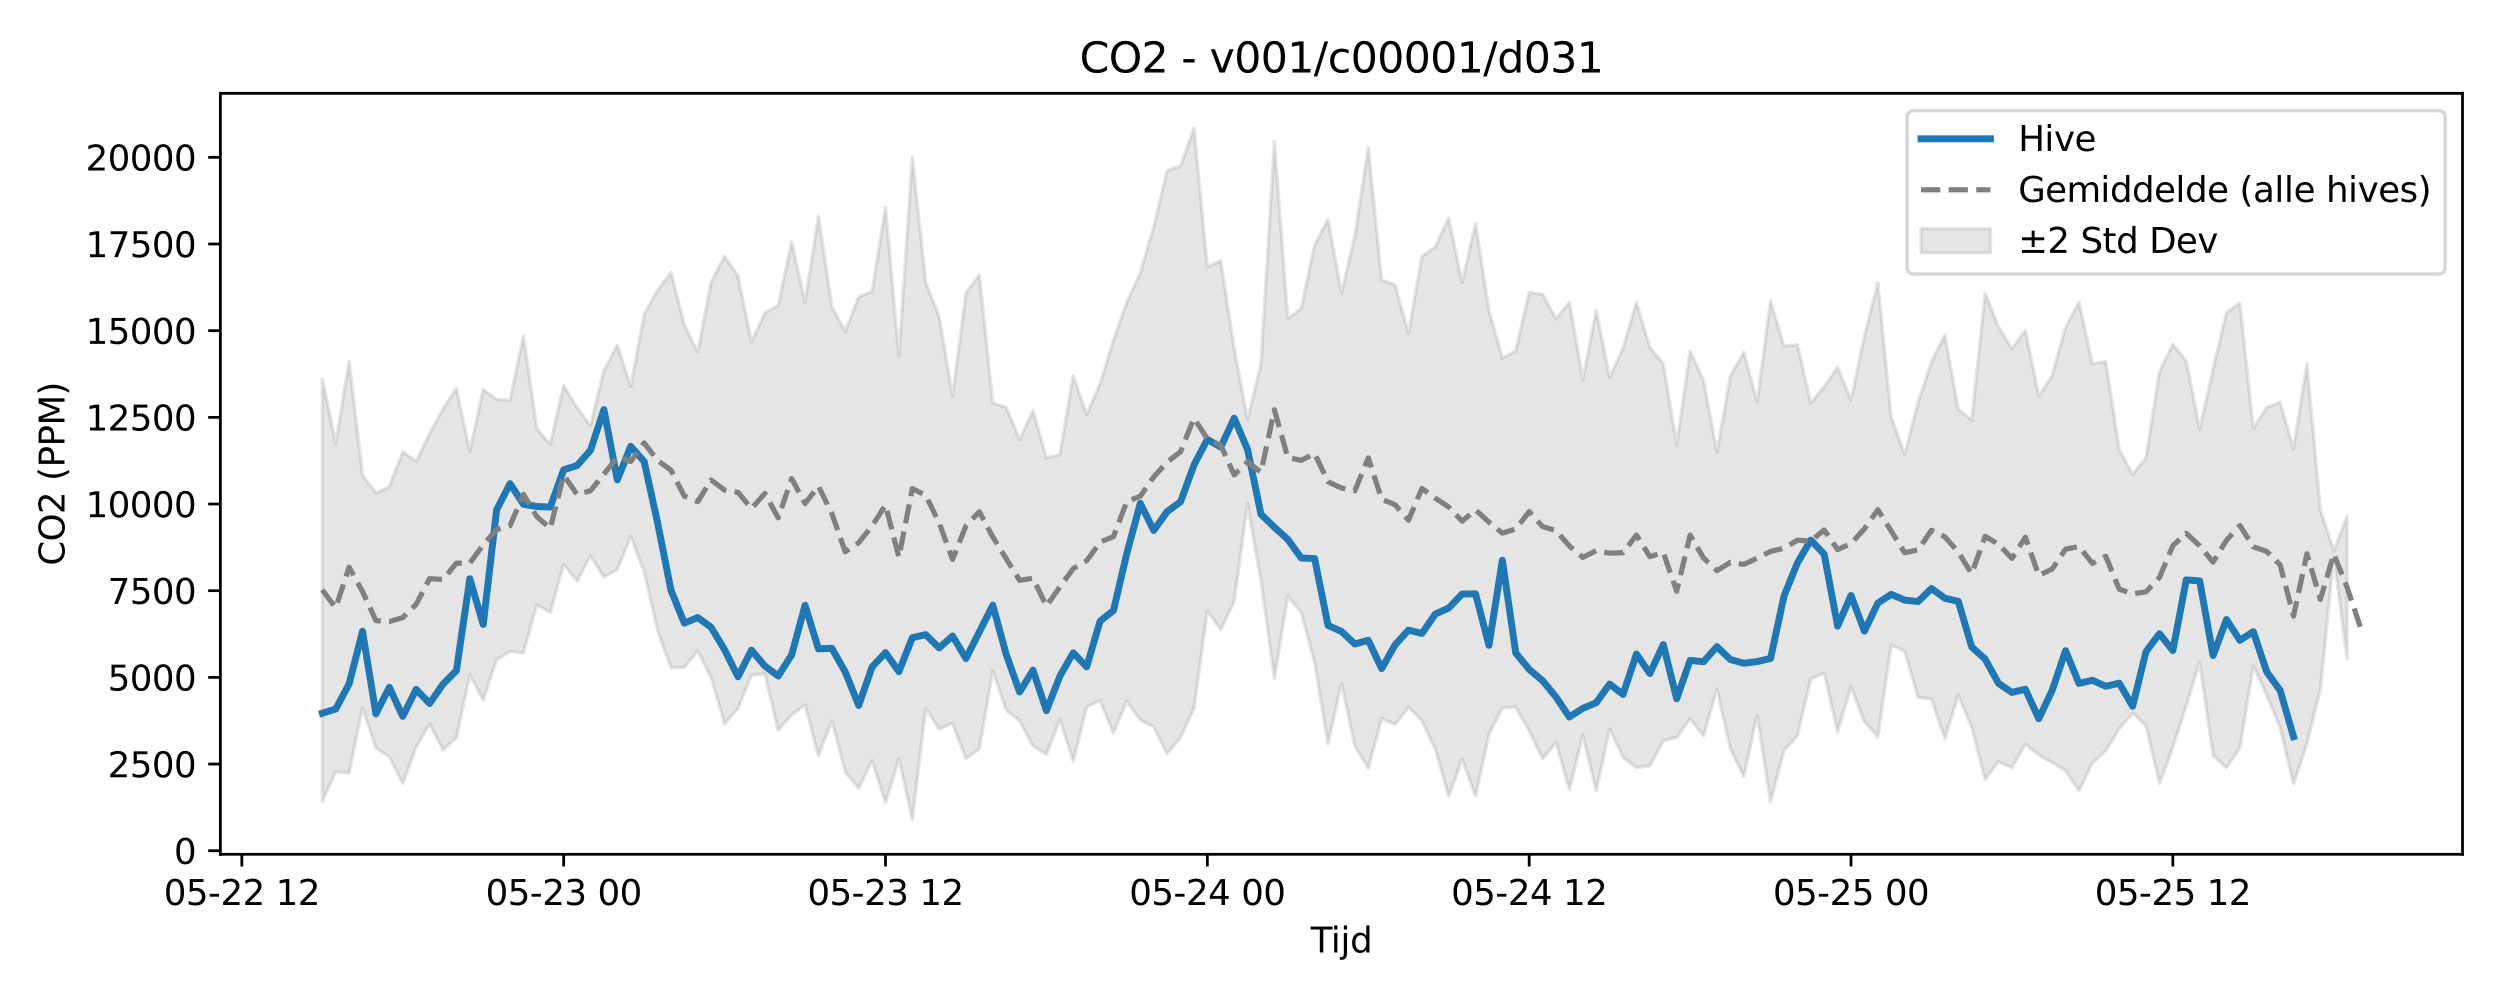 <?xml version="1.0" encoding="utf-8" standalone="no"?>
<!DOCTYPE svg PUBLIC "-//W3C//DTD SVG 1.1//EN"
  "http://www.w3.org/Graphics/SVG/1.1/DTD/svg11.dtd">
<svg xmlns:xlink="http://www.w3.org/1999/xlink" width="720pt" height="288pt" viewBox="0 0 720 288" xmlns="http://www.w3.org/2000/svg" version="1.1">
 <defs>
  <style type="text/css">*{stroke-linejoin: round; stroke-linecap: butt}</style>
 </defs>
 <g id="figure_1">
  <g id="patch_1">
   <path d="M 0 288 
L 720 288 
L 720 0 
L 0 0 
z
" style="fill: #ffffff"/>
  </g>
  <g id="axes_1">
   <g id="patch_2">
    <path d="M 63.47 246.04 
L 709.2 246.04 
L 709.2 26.88 
L 63.47 26.88 
z
" style="fill: #ffffff"/>
   </g>
   <g id="FillBetweenPolyCollection_1">
    <defs>
     <path id="m06aab80575" d="M 92.821 -178.968 
L 92.821 -57.246 
L 96.683 -65.676 
L 100.545 -65.373 
L 104.407 -84.146 
L 108.269 -72.485 
L 112.131 -70.106 
L 115.993 -62.361 
L 119.856 -72.821 
L 123.718 -79.545 
L 127.58 -71.996 
L 131.442 -75.524 
L 135.304 -93.636 
L 139.166 -86.373 
L 143.028 -97.991 
L 146.89 -100.406 
L 150.752 -99.948 
L 154.614 -113.867 
L 158.476 -111.625 
L 162.338 -125.377 
L 166.2 -120.646 
L 170.062 -127.853 
L 173.924 -121.816 
L 177.786 -123.994 
L 181.648 -133.522 
L 185.51 -123.439 
L 189.372 -106.45 
L 193.234 -95.656 
L 197.096 -95.756 
L 200.958 -100.557 
L 204.82 -92.726 
L 208.682 -79.505 
L 212.544 -83.924 
L 216.406 -93.48 
L 220.268 -93.916 
L 224.13 -77.69 
L 227.992 -82.037 
L 231.854 -85.028 
L 235.716 -70.269 
L 239.578 -80.404 
L 243.44 -65.638 
L 247.302 -60.966 
L 251.164 -68.969 
L 255.026 -56.829 
L 258.888 -69.446 
L 262.75 -51.922 
L 266.612 -83.982 
L 270.474 -78.02 
L 274.336 -79.689 
L 278.198 -69.478 
L 282.06 -72.38 
L 285.922 -94.777 
L 289.784 -83.423 
L 293.646 -80.396 
L 297.509 -73.161 
L 301.371 -70.69 
L 305.233 -80.816 
L 309.095 -68.766 
L 312.957 -84.403 
L 316.819 -86.184 
L 320.681 -76.872 
L 324.543 -86.14 
L 328.405 -80.619 
L 332.267 -78.638 
L 336.129 -70.921 
L 339.991 -75.596 
L 343.853 -83.992 
L 347.715 -112.03 
L 351.577 -106.64 
L 355.439 -114.723 
L 359.301 -142.817 
L 363.163 -120.758 
L 367.025 -92.64 
L 370.887 -116.365 
L 374.749 -111.619 
L 378.611 -97.233 
L 382.473 -73.786 
L 386.335 -91.236 
L 390.197 -73.176 
L 394.059 -66.712 
L 397.921 -81.093 
L 401.783 -79.309 
L 405.645 -84.278 
L 409.507 -80.445 
L 413.369 -72.169 
L 417.231 -58.717 
L 421.093 -69.278 
L 424.955 -58.687 
L 428.817 -76.573 
L 432.679 -84.109 
L 436.541 -84.329 
L 440.403 -77.517 
L 444.265 -69.471 
L 448.127 -74.154 
L 451.989 -60.564 
L 455.851 -76.321 
L 459.713 -60.206 
L 463.575 -78.045 
L 467.437 -69.867 
L 471.299 -66.929 
L 475.161 -67.434 
L 479.024 -74.581 
L 482.886 -75.623 
L 486.748 -80.983 
L 490.61 -76.041 
L 494.472 -89.546 
L 498.334 -72.434 
L 502.196 -64.38 
L 506.058 -82.028 
L 509.92 -57.079 
L 513.782 -71.865 
L 517.644 -76.105 
L 521.506 -92.501 
L 525.368 -94.121 
L 529.23 -77.233 
L 533.092 -90.185 
L 536.954 -80.142 
L 540.816 -75.803 
L 544.678 -102.276 
L 548.54 -100.438 
L 552.402 -87.167 
L 556.264 -86.692 
L 560.126 -75.29 
L 563.988 -87.81 
L 567.85 -78.551 
L 571.712 -63.486 
L 575.574 -68.685 
L 579.436 -66.849 
L 583.298 -73.694 
L 587.16 -70.583 
L 591.022 -68.382 
L 594.884 -65.993 
L 598.746 -60.2 
L 602.608 -68.237 
L 606.47 -71.747 
L 610.332 -78 
L 614.194 -82.588 
L 618.056 -78.966 
L 621.918 -62.384 
L 625.78 -72.805 
L 629.642 -84.78 
L 633.504 -97.265 
L 637.366 -70.442 
L 641.228 -66.88 
L 645.09 -72.599 
L 648.952 -96.311 
L 652.814 -87.741 
L 656.677 -78.455 
L 660.539 -62.312 
L 664.401 -73.856 
L 668.263 -89.523 
L 672.125 -127.584 
L 675.987 -98.203 
L 675.987 -139.347 
L 675.987 -139.347 
L 672.125 -129.316 
L 668.263 -141.22 
L 664.401 -183.203 
L 660.539 -158.768 
L 656.677 -172.195 
L 652.814 -170.627 
L 648.952 -164.73 
L 645.09 -200.683 
L 641.228 -197.934 
L 637.366 -181.742 
L 633.504 -164.345 
L 629.642 -184.036 
L 625.78 -188.878 
L 621.918 -180.976 
L 618.056 -156.161 
L 614.194 -151.35 
L 610.332 -158.649 
L 606.47 -183.848 
L 602.608 -183.277 
L 598.746 -201.002 
L 594.884 -193.692 
L 591.022 -179.85 
L 587.16 -173.967 
L 583.298 -192.833 
L 579.436 -187.537 
L 575.574 -193.841 
L 571.712 -203.603 
L 567.85 -166.96 
L 563.988 -170.183 
L 560.126 -191.46 
L 556.264 -183.849 
L 552.402 -172.08 
L 548.54 -157.206 
L 544.678 -167.712 
L 540.816 -206.623 
L 536.954 -191.198 
L 533.092 -172.759 
L 529.23 -182.206 
L 525.368 -176.616 
L 521.506 -171.931 
L 517.644 -188.724 
L 513.782 -188.321 
L 509.92 -201.349 
L 506.058 -172.388 
L 502.196 -186.54 
L 498.334 -179.637 
L 494.472 -157.739 
L 490.61 -178.587 
L 486.748 -186.78 
L 482.886 -159.851 
L 479.024 -183.21 
L 475.161 -187.927 
L 471.299 -200.887 
L 467.437 -187.782 
L 463.575 -179.335 
L 459.713 -198.662 
L 455.851 -178.584 
L 451.989 -200.94 
L 448.127 -196.189 
L 444.265 -203.249 
L 440.403 -203.803 
L 436.541 -186.994 
L 432.679 -184.815 
L 428.817 -198.717 
L 424.955 -223.613 
L 421.093 -206.515 
L 417.231 -225.233 
L 413.369 -216.9 
L 409.507 -214.226 
L 405.645 -192.039 
L 401.783 -206.019 
L 397.921 -207.335 
L 394.059 -245.561 
L 390.197 -220.168 
L 386.335 -203.659 
L 382.473 -224.727 
L 378.611 -217.546 
L 374.749 -199.201 
L 370.887 -196.176 
L 367.025 -247.278 
L 363.163 -183.243 
L 359.301 -167.109 
L 355.439 -187.717 
L 351.577 -212.88 
L 347.715 -211.19 
L 343.853 -251.158 
L 339.991 -240.179 
L 336.129 -238.912 
L 332.267 -222.661 
L 328.405 -209.502 
L 324.543 -201.047 
L 320.681 -190.024 
L 316.819 -177.552 
L 312.957 -168.58 
L 309.095 -179.786 
L 305.233 -157.089 
L 301.371 -156.15 
L 297.509 -169.771 
L 293.646 -161.327 
L 289.784 -170.712 
L 285.922 -171.963 
L 282.06 -208.825 
L 278.198 -203.691 
L 274.336 -174.055 
L 270.474 -196.809 
L 266.612 -206.679 
L 262.75 -242.655 
L 258.888 -185.535 
L 255.026 -228.25 
L 251.164 -204.106 
L 247.302 -202.444 
L 243.44 -192.559 
L 239.578 -199.729 
L 235.716 -225.713 
L 231.854 -200.933 
L 227.992 -218.305 
L 224.13 -200.058 
L 220.268 -197.851 
L 216.406 -189.545 
L 212.544 -208.496 
L 208.682 -214.212 
L 204.82 -206.787 
L 200.958 -186.531 
L 197.096 -194.426 
L 193.234 -209.525 
L 189.372 -204.342 
L 185.51 -197.45 
L 181.648 -176.664 
L 177.786 -188.603 
L 173.924 -181.297 
L 170.062 -165.474 
L 166.2 -170.514 
L 162.338 -177.007 
L 158.476 -159.99 
L 154.614 -164.56 
L 150.752 -191.294 
L 146.89 -172.8 
L 143.028 -172.995 
L 139.166 -175.834 
L 135.304 -158.026 
L 131.442 -176.112 
L 127.58 -170.213 
L 123.718 -163.13 
L 119.856 -155.081 
L 115.993 -157.903 
L 112.131 -147.866 
L 108.269 -146.049 
L 104.407 -151.148 
L 100.545 -183.943 
L 96.683 -160.276 
L 92.821 -178.968 
z
" style="stroke: #808080; stroke-opacity: 0.2"/>
    </defs>
    <g clip-path="url(#pa81cd76390)">
     <use xlink:href="#m06aab80575" x="0" y="288" style="fill: #808080; fill-opacity: 0.2; stroke: #808080; stroke-opacity: 0.2"/>
    </g>
   </g>
   <g id="matplotlib.axis_1">
    <g id="xtick_1">
     <g id="line2d_1">
      <defs>
       <path id="m2950d8e42f" d="M 0 0 
L 0 3.5 
" style="stroke: #000000; stroke-width: 0.8"/>
      </defs>
      <g>
       <use xlink:href="#m2950d8e42f" x="69.649" y="246.04" style="stroke: #000000; stroke-width: 0.8"/>
      </g>
     </g>
     <g id="text_1">
      <!-- 05-22 12 -->
      <g transform="translate(47.169 260.638) scale(0.1 -0.1)">
       <defs>
        <path id="DejaVuSans-30" d="M 2034 4250 
Q 1547 4250 1301 3770 
Q 1056 3291 1056 2328 
Q 1056 1369 1301 889 
Q 1547 409 2034 409 
Q 2525 409 2770 889 
Q 3016 1369 3016 2328 
Q 3016 3291 2770 3770 
Q 2525 4250 2034 4250 
z
M 2034 4750 
Q 2819 4750 3233 4129 
Q 3647 3509 3647 2328 
Q 3647 1150 3233 529 
Q 2819 -91 2034 -91 
Q 1250 -91 836 529 
Q 422 1150 422 2328 
Q 422 3509 836 4129 
Q 1250 4750 2034 4750 
z
" transform="scale(0.016)"/>
        <path id="DejaVuSans-35" d="M 691 4666 
L 3169 4666 
L 3169 4134 
L 1269 4134 
L 1269 2991 
Q 1406 3038 1543 3061 
Q 1681 3084 1819 3084 
Q 2600 3084 3056 2656 
Q 3513 2228 3513 1497 
Q 3513 744 3044 326 
Q 2575 -91 1722 -91 
Q 1428 -91 1123 -41 
Q 819 9 494 109 
L 494 744 
Q 775 591 1075 516 
Q 1375 441 1709 441 
Q 2250 441 2565 725 
Q 2881 1009 2881 1497 
Q 2881 1984 2565 2268 
Q 2250 2553 1709 2553 
Q 1456 2553 1204 2497 
Q 953 2441 691 2322 
L 691 4666 
z
" transform="scale(0.016)"/>
        <path id="DejaVuSans-2d" d="M 313 2009 
L 1997 2009 
L 1997 1497 
L 313 1497 
L 313 2009 
z
" transform="scale(0.016)"/>
        <path id="DejaVuSans-32" d="M 1228 531 
L 3431 531 
L 3431 0 
L 469 0 
L 469 531 
Q 828 903 1448 1529 
Q 2069 2156 2228 2338 
Q 2531 2678 2651 2914 
Q 2772 3150 2772 3378 
Q 2772 3750 2511 3984 
Q 2250 4219 1831 4219 
Q 1534 4219 1204 4116 
Q 875 4013 500 3803 
L 500 4441 
Q 881 4594 1212 4672 
Q 1544 4750 1819 4750 
Q 2544 4750 2975 4387 
Q 3406 4025 3406 3419 
Q 3406 3131 3298 2873 
Q 3191 2616 2906 2266 
Q 2828 2175 2409 1742 
Q 1991 1309 1228 531 
z
" transform="scale(0.016)"/>
        <path id="DejaVuSans-20" transform="scale(0.016)"/>
        <path id="DejaVuSans-31" d="M 794 531 
L 1825 531 
L 1825 4091 
L 703 3866 
L 703 4441 
L 1819 4666 
L 2450 4666 
L 2450 531 
L 3481 531 
L 3481 0 
L 794 0 
L 794 531 
z
" transform="scale(0.016)"/>
       </defs>
       <use xlink:href="#DejaVuSans-30"/>
       <use xlink:href="#DejaVuSans-35" transform="translate(63.623 0)"/>
       <use xlink:href="#DejaVuSans-2d" transform="translate(127.246 0)"/>
       <use xlink:href="#DejaVuSans-32" transform="translate(163.33 0)"/>
       <use xlink:href="#DejaVuSans-32" transform="translate(226.953 0)"/>
       <use xlink:href="#DejaVuSans-20" transform="translate(290.576 0)"/>
       <use xlink:href="#DejaVuSans-31" transform="translate(322.363 0)"/>
       <use xlink:href="#DejaVuSans-32" transform="translate(385.986 0)"/>
      </g>
     </g>
    </g>
    <g id="xtick_2">
     <g id="line2d_2">
      <g>
       <use xlink:href="#m2950d8e42f" x="162.338" y="246.04" style="stroke: #000000; stroke-width: 0.8"/>
      </g>
     </g>
     <g id="text_2">
      <!-- 05-23 00 -->
      <g transform="translate(139.857 260.638) scale(0.1 -0.1)">
       <defs>
        <path id="DejaVuSans-33" d="M 2597 2516 
Q 3050 2419 3304 2112 
Q 3559 1806 3559 1356 
Q 3559 666 3084 287 
Q 2609 -91 1734 -91 
Q 1441 -91 1130 -33 
Q 819 25 488 141 
L 488 750 
Q 750 597 1062 519 
Q 1375 441 1716 441 
Q 2309 441 2620 675 
Q 2931 909 2931 1356 
Q 2931 1769 2642 2001 
Q 2353 2234 1838 2234 
L 1294 2234 
L 1294 2753 
L 1863 2753 
Q 2328 2753 2575 2939 
Q 2822 3125 2822 3475 
Q 2822 3834 2567 4026 
Q 2313 4219 1838 4219 
Q 1578 4219 1281 4162 
Q 984 4106 628 3988 
L 628 4550 
Q 988 4650 1302 4700 
Q 1616 4750 1894 4750 
Q 2613 4750 3031 4423 
Q 3450 4097 3450 3541 
Q 3450 3153 3228 2886 
Q 3006 2619 2597 2516 
z
" transform="scale(0.016)"/>
       </defs>
       <use xlink:href="#DejaVuSans-30"/>
       <use xlink:href="#DejaVuSans-35" transform="translate(63.623 0)"/>
       <use xlink:href="#DejaVuSans-2d" transform="translate(127.246 0)"/>
       <use xlink:href="#DejaVuSans-32" transform="translate(163.33 0)"/>
       <use xlink:href="#DejaVuSans-33" transform="translate(226.953 0)"/>
       <use xlink:href="#DejaVuSans-20" transform="translate(290.576 0)"/>
       <use xlink:href="#DejaVuSans-30" transform="translate(322.363 0)"/>
       <use xlink:href="#DejaVuSans-30" transform="translate(385.986 0)"/>
      </g>
     </g>
    </g>
    <g id="xtick_3">
     <g id="line2d_3">
      <g>
       <use xlink:href="#m2950d8e42f" x="255.026" y="246.04" style="stroke: #000000; stroke-width: 0.8"/>
      </g>
     </g>
     <g id="text_3">
      <!-- 05-23 12 -->
      <g transform="translate(232.546 260.638) scale(0.1 -0.1)">
       <use xlink:href="#DejaVuSans-30"/>
       <use xlink:href="#DejaVuSans-35" transform="translate(63.623 0)"/>
       <use xlink:href="#DejaVuSans-2d" transform="translate(127.246 0)"/>
       <use xlink:href="#DejaVuSans-32" transform="translate(163.33 0)"/>
       <use xlink:href="#DejaVuSans-33" transform="translate(226.953 0)"/>
       <use xlink:href="#DejaVuSans-20" transform="translate(290.576 0)"/>
       <use xlink:href="#DejaVuSans-31" transform="translate(322.363 0)"/>
       <use xlink:href="#DejaVuSans-32" transform="translate(385.986 0)"/>
      </g>
     </g>
    </g>
    <g id="xtick_4">
     <g id="line2d_4">
      <g>
       <use xlink:href="#m2950d8e42f" x="347.715" y="246.04" style="stroke: #000000; stroke-width: 0.8"/>
      </g>
     </g>
     <g id="text_4">
      <!-- 05-24 00 -->
      <g transform="translate(325.234 260.638) scale(0.1 -0.1)">
       <defs>
        <path id="DejaVuSans-34" d="M 2419 4116 
L 825 1625 
L 2419 1625 
L 2419 4116 
z
M 2253 4666 
L 3047 4666 
L 3047 1625 
L 3713 1625 
L 3713 1100 
L 3047 1100 
L 3047 0 
L 2419 0 
L 2419 1100 
L 313 1100 
L 313 1709 
L 2253 4666 
z
" transform="scale(0.016)"/>
       </defs>
       <use xlink:href="#DejaVuSans-30"/>
       <use xlink:href="#DejaVuSans-35" transform="translate(63.623 0)"/>
       <use xlink:href="#DejaVuSans-2d" transform="translate(127.246 0)"/>
       <use xlink:href="#DejaVuSans-32" transform="translate(163.33 0)"/>
       <use xlink:href="#DejaVuSans-34" transform="translate(226.953 0)"/>
       <use xlink:href="#DejaVuSans-20" transform="translate(290.576 0)"/>
       <use xlink:href="#DejaVuSans-30" transform="translate(322.363 0)"/>
       <use xlink:href="#DejaVuSans-30" transform="translate(385.986 0)"/>
      </g>
     </g>
    </g>
    <g id="xtick_5">
     <g id="line2d_5">
      <g>
       <use xlink:href="#m2950d8e42f" x="440.403" y="246.04" style="stroke: #000000; stroke-width: 0.8"/>
      </g>
     </g>
     <g id="text_5">
      <!-- 05-24 12 -->
      <g transform="translate(417.923 260.638) scale(0.1 -0.1)">
       <use xlink:href="#DejaVuSans-30"/>
       <use xlink:href="#DejaVuSans-35" transform="translate(63.623 0)"/>
       <use xlink:href="#DejaVuSans-2d" transform="translate(127.246 0)"/>
       <use xlink:href="#DejaVuSans-32" transform="translate(163.33 0)"/>
       <use xlink:href="#DejaVuSans-34" transform="translate(226.953 0)"/>
       <use xlink:href="#DejaVuSans-20" transform="translate(290.576 0)"/>
       <use xlink:href="#DejaVuSans-31" transform="translate(322.363 0)"/>
       <use xlink:href="#DejaVuSans-32" transform="translate(385.986 0)"/>
      </g>
     </g>
    </g>
    <g id="xtick_6">
     <g id="line2d_6">
      <g>
       <use xlink:href="#m2950d8e42f" x="533.092" y="246.04" style="stroke: #000000; stroke-width: 0.8"/>
      </g>
     </g>
     <g id="text_6">
      <!-- 05-25 00 -->
      <g transform="translate(510.611 260.638) scale(0.1 -0.1)">
       <use xlink:href="#DejaVuSans-30"/>
       <use xlink:href="#DejaVuSans-35" transform="translate(63.623 0)"/>
       <use xlink:href="#DejaVuSans-2d" transform="translate(127.246 0)"/>
       <use xlink:href="#DejaVuSans-32" transform="translate(163.33 0)"/>
       <use xlink:href="#DejaVuSans-35" transform="translate(226.953 0)"/>
       <use xlink:href="#DejaVuSans-20" transform="translate(290.576 0)"/>
       <use xlink:href="#DejaVuSans-30" transform="translate(322.363 0)"/>
       <use xlink:href="#DejaVuSans-30" transform="translate(385.986 0)"/>
      </g>
     </g>
    </g>
    <g id="xtick_7">
     <g id="line2d_7">
      <g>
       <use xlink:href="#m2950d8e42f" x="625.78" y="246.04" style="stroke: #000000; stroke-width: 0.8"/>
      </g>
     </g>
     <g id="text_7">
      <!-- 05-25 12 -->
      <g transform="translate(603.3 260.638) scale(0.1 -0.1)">
       <use xlink:href="#DejaVuSans-30"/>
       <use xlink:href="#DejaVuSans-35" transform="translate(63.623 0)"/>
       <use xlink:href="#DejaVuSans-2d" transform="translate(127.246 0)"/>
       <use xlink:href="#DejaVuSans-32" transform="translate(163.33 0)"/>
       <use xlink:href="#DejaVuSans-35" transform="translate(226.953 0)"/>
       <use xlink:href="#DejaVuSans-20" transform="translate(290.576 0)"/>
       <use xlink:href="#DejaVuSans-31" transform="translate(322.363 0)"/>
       <use xlink:href="#DejaVuSans-32" transform="translate(385.986 0)"/>
      </g>
     </g>
    </g>
    <g id="text_8">
     <!-- Tijd -->
     <g transform="translate(377.485 274.317) scale(0.1 -0.1)">
      <defs>
       <path id="DejaVuSans-54" d="M -19 4666 
L 3928 4666 
L 3928 4134 
L 2272 4134 
L 2272 0 
L 1638 0 
L 1638 4134 
L -19 4134 
L -19 4666 
z
" transform="scale(0.016)"/>
       <path id="DejaVuSans-69" d="M 603 3500 
L 1178 3500 
L 1178 0 
L 603 0 
L 603 3500 
z
M 603 4863 
L 1178 4863 
L 1178 4134 
L 603 4134 
L 603 4863 
z
" transform="scale(0.016)"/>
       <path id="DejaVuSans-6a" d="M 603 3500 
L 1178 3500 
L 1178 -63 
Q 1178 -731 923 -1031 
Q 669 -1331 103 -1331 
L -116 -1331 
L -116 -844 
L 38 -844 
Q 366 -844 484 -692 
Q 603 -541 603 -63 
L 603 3500 
z
M 603 4863 
L 1178 4863 
L 1178 4134 
L 603 4134 
L 603 4863 
z
" transform="scale(0.016)"/>
       <path id="DejaVuSans-64" d="M 2906 2969 
L 2906 4863 
L 3481 4863 
L 3481 0 
L 2906 0 
L 2906 525 
Q 2725 213 2448 61 
Q 2172 -91 1784 -91 
Q 1150 -91 751 415 
Q 353 922 353 1747 
Q 353 2572 751 3078 
Q 1150 3584 1784 3584 
Q 2172 3584 2448 3432 
Q 2725 3281 2906 2969 
z
M 947 1747 
Q 947 1113 1208 752 
Q 1469 391 1925 391 
Q 2381 391 2643 752 
Q 2906 1113 2906 1747 
Q 2906 2381 2643 2742 
Q 2381 3103 1925 3103 
Q 1469 3103 1208 2742 
Q 947 2381 947 1747 
z
" transform="scale(0.016)"/>
      </defs>
      <use xlink:href="#DejaVuSans-54"/>
      <use xlink:href="#DejaVuSans-69" transform="translate(57.959 0)"/>
      <use xlink:href="#DejaVuSans-6a" transform="translate(85.742 0)"/>
      <use xlink:href="#DejaVuSans-64" transform="translate(113.525 0)"/>
     </g>
    </g>
   </g>
   <g id="matplotlib.axis_2">
    <g id="ytick_1">
     <g id="line2d_8">
      <defs>
       <path id="m1626a9429d" d="M 0 0 
L -3.5 0 
" style="stroke: #000000; stroke-width: 0.8"/>
      </defs>
      <g>
       <use xlink:href="#m1626a9429d" x="63.47" y="245.012" style="stroke: #000000; stroke-width: 0.8"/>
      </g>
     </g>
     <g id="text_9">
      <!-- 0 -->
      <g transform="translate(50.108 248.811) scale(0.1 -0.1)">
       <use xlink:href="#DejaVuSans-30"/>
      </g>
     </g>
    </g>
    <g id="ytick_2">
     <g id="line2d_9">
      <g>
       <use xlink:href="#m1626a9429d" x="63.47" y="220.05" style="stroke: #000000; stroke-width: 0.8"/>
      </g>
     </g>
     <g id="text_10">
      <!-- 2500 -->
      <g transform="translate(31.02 223.849) scale(0.1 -0.1)">
       <use xlink:href="#DejaVuSans-32"/>
       <use xlink:href="#DejaVuSans-35" transform="translate(63.623 0)"/>
       <use xlink:href="#DejaVuSans-30" transform="translate(127.246 0)"/>
       <use xlink:href="#DejaVuSans-30" transform="translate(190.869 0)"/>
      </g>
     </g>
    </g>
    <g id="ytick_3">
     <g id="line2d_10">
      <g>
       <use xlink:href="#m1626a9429d" x="63.47" y="195.087" style="stroke: #000000; stroke-width: 0.8"/>
      </g>
     </g>
     <g id="text_11">
      <!-- 5000 -->
      <g transform="translate(31.02 198.886) scale(0.1 -0.1)">
       <use xlink:href="#DejaVuSans-35"/>
       <use xlink:href="#DejaVuSans-30" transform="translate(63.623 0)"/>
       <use xlink:href="#DejaVuSans-30" transform="translate(127.246 0)"/>
       <use xlink:href="#DejaVuSans-30" transform="translate(190.869 0)"/>
      </g>
     </g>
    </g>
    <g id="ytick_4">
     <g id="line2d_11">
      <g>
       <use xlink:href="#m1626a9429d" x="63.47" y="170.124" style="stroke: #000000; stroke-width: 0.8"/>
      </g>
     </g>
     <g id="text_12">
      <!-- 7500 -->
      <g transform="translate(31.02 173.924) scale(0.1 -0.1)">
       <defs>
        <path id="DejaVuSans-37" d="M 525 4666 
L 3525 4666 
L 3525 4397 
L 1831 0 
L 1172 0 
L 2766 4134 
L 525 4134 
L 525 4666 
z
" transform="scale(0.016)"/>
       </defs>
       <use xlink:href="#DejaVuSans-37"/>
       <use xlink:href="#DejaVuSans-35" transform="translate(63.623 0)"/>
       <use xlink:href="#DejaVuSans-30" transform="translate(127.246 0)"/>
       <use xlink:href="#DejaVuSans-30" transform="translate(190.869 0)"/>
      </g>
     </g>
    </g>
    <g id="ytick_5">
     <g id="line2d_12">
      <g>
       <use xlink:href="#m1626a9429d" x="63.47" y="145.162" style="stroke: #000000; stroke-width: 0.8"/>
      </g>
     </g>
     <g id="text_13">
      <!-- 10000 -->
      <g transform="translate(24.657 148.961) scale(0.1 -0.1)">
       <use xlink:href="#DejaVuSans-31"/>
       <use xlink:href="#DejaVuSans-30" transform="translate(63.623 0)"/>
       <use xlink:href="#DejaVuSans-30" transform="translate(127.246 0)"/>
       <use xlink:href="#DejaVuSans-30" transform="translate(190.869 0)"/>
       <use xlink:href="#DejaVuSans-30" transform="translate(254.492 0)"/>
      </g>
     </g>
    </g>
    <g id="ytick_6">
     <g id="line2d_13">
      <g>
       <use xlink:href="#m1626a9429d" x="63.47" y="120.199" style="stroke: #000000; stroke-width: 0.8"/>
      </g>
     </g>
     <g id="text_14">
      <!-- 12500 -->
      <g transform="translate(24.657 123.998) scale(0.1 -0.1)">
       <use xlink:href="#DejaVuSans-31"/>
       <use xlink:href="#DejaVuSans-32" transform="translate(63.623 0)"/>
       <use xlink:href="#DejaVuSans-35" transform="translate(127.246 0)"/>
       <use xlink:href="#DejaVuSans-30" transform="translate(190.869 0)"/>
       <use xlink:href="#DejaVuSans-30" transform="translate(254.492 0)"/>
      </g>
     </g>
    </g>
    <g id="ytick_7">
     <g id="line2d_14">
      <g>
       <use xlink:href="#m1626a9429d" x="63.47" y="95.237" style="stroke: #000000; stroke-width: 0.8"/>
      </g>
     </g>
     <g id="text_15">
      <!-- 15000 -->
      <g transform="translate(24.657 99.036) scale(0.1 -0.1)">
       <use xlink:href="#DejaVuSans-31"/>
       <use xlink:href="#DejaVuSans-35" transform="translate(63.623 0)"/>
       <use xlink:href="#DejaVuSans-30" transform="translate(127.246 0)"/>
       <use xlink:href="#DejaVuSans-30" transform="translate(190.869 0)"/>
       <use xlink:href="#DejaVuSans-30" transform="translate(254.492 0)"/>
      </g>
     </g>
    </g>
    <g id="ytick_8">
     <g id="line2d_15">
      <g>
       <use xlink:href="#m1626a9429d" x="63.47" y="70.274" style="stroke: #000000; stroke-width: 0.8"/>
      </g>
     </g>
     <g id="text_16">
      <!-- 17500 -->
      <g transform="translate(24.657 74.073) scale(0.1 -0.1)">
       <use xlink:href="#DejaVuSans-31"/>
       <use xlink:href="#DejaVuSans-37" transform="translate(63.623 0)"/>
       <use xlink:href="#DejaVuSans-35" transform="translate(127.246 0)"/>
       <use xlink:href="#DejaVuSans-30" transform="translate(190.869 0)"/>
       <use xlink:href="#DejaVuSans-30" transform="translate(254.492 0)"/>
      </g>
     </g>
    </g>
    <g id="ytick_9">
     <g id="line2d_16">
      <g>
       <use xlink:href="#m1626a9429d" x="63.47" y="45.311" style="stroke: #000000; stroke-width: 0.8"/>
      </g>
     </g>
     <g id="text_17">
      <!-- 20000 -->
      <g transform="translate(24.657 49.111) scale(0.1 -0.1)">
       <use xlink:href="#DejaVuSans-32"/>
       <use xlink:href="#DejaVuSans-30" transform="translate(63.623 0)"/>
       <use xlink:href="#DejaVuSans-30" transform="translate(127.246 0)"/>
       <use xlink:href="#DejaVuSans-30" transform="translate(190.869 0)"/>
       <use xlink:href="#DejaVuSans-30" transform="translate(254.492 0)"/>
      </g>
     </g>
    </g>
    <g id="text_18">
     <!-- CO2 (PPM) -->
     <g transform="translate(18.578 162.903) rotate(-90) scale(0.1 -0.1)">
      <defs>
       <path id="DejaVuSans-43" d="M 4122 4306 
L 4122 3641 
Q 3803 3938 3442 4084 
Q 3081 4231 2675 4231 
Q 1875 4231 1450 3742 
Q 1025 3253 1025 2328 
Q 1025 1406 1450 917 
Q 1875 428 2675 428 
Q 3081 428 3442 575 
Q 3803 722 4122 1019 
L 4122 359 
Q 3791 134 3420 21 
Q 3050 -91 2638 -91 
Q 1578 -91 968 557 
Q 359 1206 359 2328 
Q 359 3453 968 4101 
Q 1578 4750 2638 4750 
Q 3056 4750 3426 4639 
Q 3797 4528 4122 4306 
z
" transform="scale(0.016)"/>
       <path id="DejaVuSans-4f" d="M 2522 4238 
Q 1834 4238 1429 3725 
Q 1025 3213 1025 2328 
Q 1025 1447 1429 934 
Q 1834 422 2522 422 
Q 3209 422 3611 934 
Q 4013 1447 4013 2328 
Q 4013 3213 3611 3725 
Q 3209 4238 2522 4238 
z
M 2522 4750 
Q 3503 4750 4090 4092 
Q 4678 3434 4678 2328 
Q 4678 1225 4090 567 
Q 3503 -91 2522 -91 
Q 1538 -91 948 565 
Q 359 1222 359 2328 
Q 359 3434 948 4092 
Q 1538 4750 2522 4750 
z
" transform="scale(0.016)"/>
       <path id="DejaVuSans-28" d="M 1984 4856 
Q 1566 4138 1362 3434 
Q 1159 2731 1159 2009 
Q 1159 1288 1364 580 
Q 1569 -128 1984 -844 
L 1484 -844 
Q 1016 -109 783 600 
Q 550 1309 550 2009 
Q 550 2706 781 3412 
Q 1013 4119 1484 4856 
L 1984 4856 
z
" transform="scale(0.016)"/>
       <path id="DejaVuSans-50" d="M 1259 4147 
L 1259 2394 
L 2053 2394 
Q 2494 2394 2734 2622 
Q 2975 2850 2975 3272 
Q 2975 3691 2734 3919 
Q 2494 4147 2053 4147 
L 1259 4147 
z
M 628 4666 
L 2053 4666 
Q 2838 4666 3239 4311 
Q 3641 3956 3641 3272 
Q 3641 2581 3239 2228 
Q 2838 1875 2053 1875 
L 1259 1875 
L 1259 0 
L 628 0 
L 628 4666 
z
" transform="scale(0.016)"/>
       <path id="DejaVuSans-4d" d="M 628 4666 
L 1569 4666 
L 2759 1491 
L 3956 4666 
L 4897 4666 
L 4897 0 
L 4281 0 
L 4281 4097 
L 3078 897 
L 2444 897 
L 1241 4097 
L 1241 0 
L 628 0 
L 628 4666 
z
" transform="scale(0.016)"/>
       <path id="DejaVuSans-29" d="M 513 4856 
L 1013 4856 
Q 1481 4119 1714 3412 
Q 1947 2706 1947 2009 
Q 1947 1309 1714 600 
Q 1481 -109 1013 -844 
L 513 -844 
Q 928 -128 1133 580 
Q 1338 1288 1338 2009 
Q 1338 2731 1133 3434 
Q 928 4138 513 4856 
z
" transform="scale(0.016)"/>
      </defs>
      <use xlink:href="#DejaVuSans-43"/>
      <use xlink:href="#DejaVuSans-4f" transform="translate(69.824 0)"/>
      <use xlink:href="#DejaVuSans-32" transform="translate(148.535 0)"/>
      <use xlink:href="#DejaVuSans-20" transform="translate(212.158 0)"/>
      <use xlink:href="#DejaVuSans-28" transform="translate(243.945 0)"/>
      <use xlink:href="#DejaVuSans-50" transform="translate(282.959 0)"/>
      <use xlink:href="#DejaVuSans-50" transform="translate(343.262 0)"/>
      <use xlink:href="#DejaVuSans-4d" transform="translate(403.564 0)"/>
      <use xlink:href="#DejaVuSans-29" transform="translate(489.844 0)"/>
     </g>
    </g>
   </g>
   <g id="line2d_17">
    <path d="M 92.821 205.411 
L 96.683 204.21 
L 100.545 196.961 
L 104.407 181.804 
L 108.269 205.598 
L 112.131 197.949 
L 115.993 206.305 
L 119.856 198.548 
L 123.718 202.602 
L 127.58 197.044 
L 131.442 193.137 
L 135.304 166.68 
L 139.166 179.853 
L 143.028 146.829 
L 146.89 139.301 
L 150.752 145.215 
L 154.614 145.871 
L 158.476 146.024 
L 162.338 135.307 
L 166.2 134.072 
L 170.062 129.692 
L 173.924 117.969 
L 177.786 138.199 
L 181.648 128.547 
L 185.51 132.917 
L 189.372 150.487 
L 193.234 169.965 
L 197.096 179.464 
L 200.958 177.846 
L 204.82 180.692 
L 208.682 187.124 
L 212.544 194.911 
L 216.406 187.252 
L 220.268 191.795 
L 224.13 194.693 
L 227.992 188.623 
L 231.854 174.348 
L 235.716 186.869 
L 239.578 186.726 
L 243.44 193.536 
L 247.302 203.168 
L 251.164 192.075 
L 255.026 187.958 
L 258.888 193.433 
L 262.75 183.654 
L 266.612 182.779 
L 270.474 186.59 
L 274.336 183.161 
L 278.198 189.635 
L 285.922 174.288 
L 289.784 188.47 
L 293.646 199.311 
L 297.509 193.01 
L 301.371 204.679 
L 305.233 194.767 
L 309.095 187.991 
L 312.957 192.055 
L 316.819 178.885 
L 320.681 175.816 
L 324.543 159.291 
L 328.405 144.965 
L 332.267 152.757 
L 336.129 147.352 
L 339.991 144.523 
L 343.853 133.939 
L 347.715 126.556 
L 351.577 128.763 
L 355.439 120.432 
L 359.301 129.482 
L 363.163 148.127 
L 367.025 151.852 
L 370.887 155.337 
L 374.749 160.698 
L 378.611 160.868 
L 382.473 180.129 
L 386.335 181.857 
L 390.197 185.478 
L 394.059 184.4 
L 397.921 192.566 
L 401.783 185.701 
L 405.645 181.477 
L 409.507 182.429 
L 413.369 176.861 
L 417.231 175.09 
L 421.093 171.09 
L 424.955 171.026 
L 428.817 185.854 
L 432.679 161.354 
L 436.541 188.074 
L 440.403 192.78 
L 444.265 196.032 
L 448.127 200.729 
L 451.989 206.487 
L 455.851 204 
L 459.713 202.386 
L 463.575 197.004 
L 467.437 199.996 
L 471.299 188.367 
L 475.161 193.975 
L 479.024 185.644 
L 482.886 201.234 
L 486.748 190.188 
L 490.61 190.584 
L 494.472 186.224 
L 498.334 189.928 
L 502.196 191.026 
L 506.058 190.53 
L 509.92 189.635 
L 513.782 171.705 
L 517.644 162.13 
L 521.506 155.56 
L 525.368 159.597 
L 529.23 180.322 
L 533.092 171.506 
L 536.954 181.76 
L 540.816 173.686 
L 544.678 171.173 
L 548.54 172.834 
L 552.402 173.24 
L 556.264 169.489 
L 560.126 172.294 
L 563.988 173.19 
L 567.85 186.325 
L 571.712 189.818 
L 575.574 196.814 
L 579.436 199.415 
L 583.298 198.502 
L 587.16 206.979 
L 591.022 198.831 
L 594.884 187.402 
L 598.746 196.814 
L 602.608 195.909 
L 606.47 197.653 
L 610.332 196.759 
L 614.194 203.4 
L 618.056 187.658 
L 621.918 182.506 
L 625.78 187.352 
L 629.642 167.016 
L 633.504 167.305 
L 637.366 188.8 
L 641.228 178.432 
L 645.09 184.41 
L 648.952 181.917 
L 652.814 193.469 
L 656.677 198.848 
L 660.539 212.171 
L 660.539 212.171 
" clip-path="url(#pa81cd76390)" style="fill: none; stroke: #1f77b4; stroke-width: 2; stroke-linecap: square"/>
   </g>
   <g id="line2d_18">
    <path d="M 92.821 169.893 
L 96.683 175.024 
L 100.545 163.342 
L 104.407 170.353 
L 108.269 178.733 
L 112.131 179.014 
L 115.993 177.868 
L 119.856 174.049 
L 123.718 166.662 
L 127.58 166.895 
L 131.442 162.182 
L 135.304 162.169 
L 139.166 156.896 
L 143.028 152.507 
L 146.89 151.397 
L 150.752 142.379 
L 154.614 148.786 
L 158.476 152.192 
L 162.338 136.808 
L 166.2 142.42 
L 170.062 141.337 
L 177.786 131.701 
L 181.648 132.907 
L 185.51 127.556 
L 189.372 132.604 
L 193.234 135.41 
L 197.096 142.909 
L 200.958 144.456 
L 204.82 138.243 
L 208.682 141.142 
L 212.544 141.79 
L 216.406 146.488 
L 220.268 142.117 
L 224.13 149.126 
L 227.992 137.829 
L 231.854 145.019 
L 235.716 140.009 
L 239.578 147.933 
L 243.44 158.901 
L 247.302 156.295 
L 251.164 151.463 
L 255.026 145.461 
L 258.888 160.51 
L 262.75 140.711 
L 266.612 142.669 
L 270.474 150.586 
L 274.336 161.128 
L 278.198 151.416 
L 282.06 147.398 
L 285.922 154.63 
L 293.646 167.138 
L 297.509 166.534 
L 301.371 174.58 
L 305.233 169.047 
L 309.095 163.724 
L 312.957 161.509 
L 316.819 156.132 
L 320.681 154.552 
L 324.543 144.407 
L 328.405 142.94 
L 332.267 137.351 
L 336.129 133.084 
L 339.991 130.113 
L 343.853 120.425 
L 347.715 126.39 
L 351.577 128.24 
L 355.439 136.78 
L 359.301 133.037 
L 363.163 135.999 
L 367.025 118.041 
L 370.887 131.729 
L 374.749 132.59 
L 378.611 130.61 
L 382.473 138.744 
L 386.335 140.552 
L 390.197 141.328 
L 394.059 131.863 
L 397.921 143.786 
L 401.783 145.336 
L 405.645 149.841 
L 409.507 140.665 
L 413.369 143.465 
L 417.231 146.025 
L 421.093 150.104 
L 424.955 146.85 
L 428.817 150.355 
L 432.679 153.538 
L 436.541 152.338 
L 440.403 147.34 
L 444.265 151.64 
L 448.127 152.828 
L 451.989 157.248 
L 455.851 160.548 
L 459.713 158.566 
L 463.575 159.31 
L 467.437 159.175 
L 471.299 154.092 
L 475.161 160.32 
L 479.024 159.105 
L 482.886 170.263 
L 486.748 154.119 
L 490.61 160.686 
L 494.472 164.357 
L 498.334 161.964 
L 502.196 162.54 
L 506.058 160.792 
L 509.92 158.786 
L 513.782 157.907 
L 517.644 155.585 
L 521.506 155.784 
L 525.368 152.631 
L 529.23 158.28 
L 533.092 156.528 
L 536.954 152.33 
L 540.816 146.787 
L 548.54 159.178 
L 552.402 158.376 
L 556.264 152.73 
L 560.126 154.625 
L 563.988 159.004 
L 567.85 165.244 
L 571.712 154.456 
L 575.574 156.737 
L 579.436 160.807 
L 583.298 154.736 
L 587.16 165.725 
L 591.022 163.884 
L 594.884 158.157 
L 598.746 157.399 
L 602.608 162.243 
L 606.47 160.202 
L 610.332 169.676 
L 614.194 171.031 
L 618.056 170.437 
L 621.918 166.32 
L 625.78 157.159 
L 629.642 153.592 
L 633.504 157.195 
L 637.366 161.908 
L 641.228 155.593 
L 645.09 151.359 
L 648.952 157.479 
L 652.814 158.816 
L 656.677 162.675 
L 660.539 177.46 
L 664.401 159.47 
L 668.263 172.628 
L 672.125 159.55 
L 675.987 169.225 
L 679.849 180.748 
L 679.849 180.748 
" clip-path="url(#pa81cd76390)" style="fill: none; stroke-dasharray: 5.55,2.4; stroke-dashoffset: 0; stroke: #808080; stroke-width: 1.5"/>
   </g>
   <g id="patch_3">
    <path d="M 63.47 246.04 
L 63.47 26.88 
" style="fill: none; stroke: #000000; stroke-width: 0.8; stroke-linejoin: miter; stroke-linecap: square"/>
   </g>
   <g id="patch_4">
    <path d="M 709.2 246.04 
L 709.2 26.88 
" style="fill: none; stroke: #000000; stroke-width: 0.8; stroke-linejoin: miter; stroke-linecap: square"/>
   </g>
   <g id="patch_5">
    <path d="M 63.47 246.04 
L 709.2 246.04 
" style="fill: none; stroke: #000000; stroke-width: 0.8; stroke-linejoin: miter; stroke-linecap: square"/>
   </g>
   <g id="patch_6">
    <path d="M 63.47 26.88 
L 709.2 26.88 
" style="fill: none; stroke: #000000; stroke-width: 0.8; stroke-linejoin: miter; stroke-linecap: square"/>
   </g>
   <g id="text_19">
    <!-- CO2 - v001/c00001/d031 -->
    <g transform="translate(310.932 20.88) scale(0.12 -0.12)">
     <defs>
      <path id="DejaVuSans-76" d="M 191 3500 
L 800 3500 
L 1894 563 
L 2988 3500 
L 3597 3500 
L 2284 0 
L 1503 0 
L 191 3500 
z
" transform="scale(0.016)"/>
      <path id="DejaVuSans-2f" d="M 1625 4666 
L 2156 4666 
L 531 -594 
L 0 -594 
L 1625 4666 
z
" transform="scale(0.016)"/>
      <path id="DejaVuSans-63" d="M 3122 3366 
L 3122 2828 
Q 2878 2963 2633 3030 
Q 2388 3097 2138 3097 
Q 1578 3097 1268 2742 
Q 959 2388 959 1747 
Q 959 1106 1268 751 
Q 1578 397 2138 397 
Q 2388 397 2633 464 
Q 2878 531 3122 666 
L 3122 134 
Q 2881 22 2623 -34 
Q 2366 -91 2075 -91 
Q 1284 -91 818 406 
Q 353 903 353 1747 
Q 353 2603 823 3093 
Q 1294 3584 2113 3584 
Q 2378 3584 2631 3529 
Q 2884 3475 3122 3366 
z
" transform="scale(0.016)"/>
     </defs>
     <use xlink:href="#DejaVuSans-43"/>
     <use xlink:href="#DejaVuSans-4f" transform="translate(69.824 0)"/>
     <use xlink:href="#DejaVuSans-32" transform="translate(148.535 0)"/>
     <use xlink:href="#DejaVuSans-20" transform="translate(212.158 0)"/>
     <use xlink:href="#DejaVuSans-2d" transform="translate(243.945 0)"/>
     <use xlink:href="#DejaVuSans-20" transform="translate(280.029 0)"/>
     <use xlink:href="#DejaVuSans-76" transform="translate(311.816 0)"/>
     <use xlink:href="#DejaVuSans-30" transform="translate(370.996 0)"/>
     <use xlink:href="#DejaVuSans-30" transform="translate(434.619 0)"/>
     <use xlink:href="#DejaVuSans-31" transform="translate(498.242 0)"/>
     <use xlink:href="#DejaVuSans-2f" transform="translate(561.865 0)"/>
     <use xlink:href="#DejaVuSans-63" transform="translate(595.557 0)"/>
     <use xlink:href="#DejaVuSans-30" transform="translate(650.537 0)"/>
     <use xlink:href="#DejaVuSans-30" transform="translate(714.16 0)"/>
     <use xlink:href="#DejaVuSans-30" transform="translate(777.783 0)"/>
     <use xlink:href="#DejaVuSans-30" transform="translate(841.406 0)"/>
     <use xlink:href="#DejaVuSans-31" transform="translate(905.029 0)"/>
     <use xlink:href="#DejaVuSans-2f" transform="translate(968.652 0)"/>
     <use xlink:href="#DejaVuSans-64" transform="translate(1002.344 0)"/>
     <use xlink:href="#DejaVuSans-30" transform="translate(1065.82 0)"/>
     <use xlink:href="#DejaVuSans-33" transform="translate(1129.443 0)"/>
     <use xlink:href="#DejaVuSans-31" transform="translate(1193.066 0)"/>
    </g>
   </g>
   <g id="legend_1">
    <g id="patch_7">
     <path d="M 551.256 78.914 
L 702.2 78.914 
Q 704.2 78.914 704.2 76.914 
L 704.2 33.88 
Q 704.2 31.88 702.2 31.88 
L 551.256 31.88 
Q 549.256 31.88 549.256 33.88 
L 549.256 76.914 
Q 549.256 78.914 551.256 78.914 
z
" style="fill: #ffffff; opacity: 0.8; stroke: #cccccc; stroke-linejoin: miter"/>
    </g>
    <g id="line2d_19">
     <path d="M 553.256 39.978 
L 563.256 39.978 
L 573.256 39.978 
" style="fill: none; stroke: #1f77b4; stroke-width: 2; stroke-linecap: square"/>
    </g>
    <g id="text_20">
     <!-- Hive -->
     <g transform="translate(581.256 43.478) scale(0.1 -0.1)">
      <defs>
       <path id="DejaVuSans-48" d="M 628 4666 
L 1259 4666 
L 1259 2753 
L 3553 2753 
L 3553 4666 
L 4184 4666 
L 4184 0 
L 3553 0 
L 3553 2222 
L 1259 2222 
L 1259 0 
L 628 0 
L 628 4666 
z
" transform="scale(0.016)"/>
       <path id="DejaVuSans-65" d="M 3597 1894 
L 3597 1613 
L 953 1613 
Q 991 1019 1311 708 
Q 1631 397 2203 397 
Q 2534 397 2845 478 
Q 3156 559 3463 722 
L 3463 178 
Q 3153 47 2828 -22 
Q 2503 -91 2169 -91 
Q 1331 -91 842 396 
Q 353 884 353 1716 
Q 353 2575 817 3079 
Q 1281 3584 2069 3584 
Q 2775 3584 3186 3129 
Q 3597 2675 3597 1894 
z
M 3022 2063 
Q 3016 2534 2758 2815 
Q 2500 3097 2075 3097 
Q 1594 3097 1305 2825 
Q 1016 2553 972 2059 
L 3022 2063 
z
" transform="scale(0.016)"/>
      </defs>
      <use xlink:href="#DejaVuSans-48"/>
      <use xlink:href="#DejaVuSans-69" transform="translate(75.195 0)"/>
      <use xlink:href="#DejaVuSans-76" transform="translate(102.979 0)"/>
      <use xlink:href="#DejaVuSans-65" transform="translate(162.158 0)"/>
     </g>
    </g>
    <g id="line2d_20">
     <path d="M 553.256 54.657 
L 563.256 54.657 
L 573.256 54.657 
" style="fill: none; stroke-dasharray: 5.55,2.4; stroke-dashoffset: 0; stroke: #808080; stroke-width: 1.5"/>
    </g>
    <g id="text_21">
     <!-- Gemiddelde (alle hives) -->
     <g transform="translate(581.256 58.157) scale(0.1 -0.1)">
      <defs>
       <path id="DejaVuSans-47" d="M 3809 666 
L 3809 1919 
L 2778 1919 
L 2778 2438 
L 4434 2438 
L 4434 434 
Q 4069 175 3628 42 
Q 3188 -91 2688 -91 
Q 1594 -91 976 548 
Q 359 1188 359 2328 
Q 359 3472 976 4111 
Q 1594 4750 2688 4750 
Q 3144 4750 3555 4637 
Q 3966 4525 4313 4306 
L 4313 3634 
Q 3963 3931 3569 4081 
Q 3175 4231 2741 4231 
Q 1884 4231 1454 3753 
Q 1025 3275 1025 2328 
Q 1025 1384 1454 906 
Q 1884 428 2741 428 
Q 3075 428 3337 486 
Q 3600 544 3809 666 
z
" transform="scale(0.016)"/>
       <path id="DejaVuSans-6d" d="M 3328 2828 
Q 3544 3216 3844 3400 
Q 4144 3584 4550 3584 
Q 5097 3584 5394 3201 
Q 5691 2819 5691 2113 
L 5691 0 
L 5113 0 
L 5113 2094 
Q 5113 2597 4934 2840 
Q 4756 3084 4391 3084 
Q 3944 3084 3684 2787 
Q 3425 2491 3425 1978 
L 3425 0 
L 2847 0 
L 2847 2094 
Q 2847 2600 2669 2842 
Q 2491 3084 2119 3084 
Q 1678 3084 1418 2786 
Q 1159 2488 1159 1978 
L 1159 0 
L 581 0 
L 581 3500 
L 1159 3500 
L 1159 2956 
Q 1356 3278 1631 3431 
Q 1906 3584 2284 3584 
Q 2666 3584 2933 3390 
Q 3200 3197 3328 2828 
z
" transform="scale(0.016)"/>
       <path id="DejaVuSans-6c" d="M 603 4863 
L 1178 4863 
L 1178 0 
L 603 0 
L 603 4863 
z
" transform="scale(0.016)"/>
       <path id="DejaVuSans-61" d="M 2194 1759 
Q 1497 1759 1228 1600 
Q 959 1441 959 1056 
Q 959 750 1161 570 
Q 1363 391 1709 391 
Q 2188 391 2477 730 
Q 2766 1069 2766 1631 
L 2766 1759 
L 2194 1759 
z
M 3341 1997 
L 3341 0 
L 2766 0 
L 2766 531 
Q 2569 213 2275 61 
Q 1981 -91 1556 -91 
Q 1019 -91 701 211 
Q 384 513 384 1019 
Q 384 1609 779 1909 
Q 1175 2209 1959 2209 
L 2766 2209 
L 2766 2266 
Q 2766 2663 2505 2880 
Q 2244 3097 1772 3097 
Q 1472 3097 1187 3025 
Q 903 2953 641 2809 
L 641 3341 
Q 956 3463 1253 3523 
Q 1550 3584 1831 3584 
Q 2591 3584 2966 3190 
Q 3341 2797 3341 1997 
z
" transform="scale(0.016)"/>
       <path id="DejaVuSans-68" d="M 3513 2113 
L 3513 0 
L 2938 0 
L 2938 2094 
Q 2938 2591 2744 2837 
Q 2550 3084 2163 3084 
Q 1697 3084 1428 2787 
Q 1159 2491 1159 1978 
L 1159 0 
L 581 0 
L 581 4863 
L 1159 4863 
L 1159 2956 
Q 1366 3272 1645 3428 
Q 1925 3584 2291 3584 
Q 2894 3584 3203 3211 
Q 3513 2838 3513 2113 
z
" transform="scale(0.016)"/>
       <path id="DejaVuSans-73" d="M 2834 3397 
L 2834 2853 
Q 2591 2978 2328 3040 
Q 2066 3103 1784 3103 
Q 1356 3103 1142 2972 
Q 928 2841 928 2578 
Q 928 2378 1081 2264 
Q 1234 2150 1697 2047 
L 1894 2003 
Q 2506 1872 2764 1633 
Q 3022 1394 3022 966 
Q 3022 478 2636 193 
Q 2250 -91 1575 -91 
Q 1294 -91 989 -36 
Q 684 19 347 128 
L 347 722 
Q 666 556 975 473 
Q 1284 391 1588 391 
Q 1994 391 2212 530 
Q 2431 669 2431 922 
Q 2431 1156 2273 1281 
Q 2116 1406 1581 1522 
L 1381 1569 
Q 847 1681 609 1914 
Q 372 2147 372 2553 
Q 372 3047 722 3315 
Q 1072 3584 1716 3584 
Q 2034 3584 2315 3537 
Q 2597 3491 2834 3397 
z
" transform="scale(0.016)"/>
      </defs>
      <use xlink:href="#DejaVuSans-47"/>
      <use xlink:href="#DejaVuSans-65" transform="translate(77.49 0)"/>
      <use xlink:href="#DejaVuSans-6d" transform="translate(139.014 0)"/>
      <use xlink:href="#DejaVuSans-69" transform="translate(236.426 0)"/>
      <use xlink:href="#DejaVuSans-64" transform="translate(264.209 0)"/>
      <use xlink:href="#DejaVuSans-64" transform="translate(327.686 0)"/>
      <use xlink:href="#DejaVuSans-65" transform="translate(391.162 0)"/>
      <use xlink:href="#DejaVuSans-6c" transform="translate(452.686 0)"/>
      <use xlink:href="#DejaVuSans-64" transform="translate(480.469 0)"/>
      <use xlink:href="#DejaVuSans-65" transform="translate(543.945 0)"/>
      <use xlink:href="#DejaVuSans-20" transform="translate(605.469 0)"/>
      <use xlink:href="#DejaVuSans-28" transform="translate(637.256 0)"/>
      <use xlink:href="#DejaVuSans-61" transform="translate(676.27 0)"/>
      <use xlink:href="#DejaVuSans-6c" transform="translate(737.549 0)"/>
      <use xlink:href="#DejaVuSans-6c" transform="translate(765.332 0)"/>
      <use xlink:href="#DejaVuSans-65" transform="translate(793.115 0)"/>
      <use xlink:href="#DejaVuSans-20" transform="translate(854.639 0)"/>
      <use xlink:href="#DejaVuSans-68" transform="translate(886.426 0)"/>
      <use xlink:href="#DejaVuSans-69" transform="translate(949.805 0)"/>
      <use xlink:href="#DejaVuSans-76" transform="translate(977.588 0)"/>
      <use xlink:href="#DejaVuSans-65" transform="translate(1036.768 0)"/>
      <use xlink:href="#DejaVuSans-73" transform="translate(1098.291 0)"/>
      <use xlink:href="#DejaVuSans-29" transform="translate(1150.391 0)"/>
     </g>
    </g>
    <g id="patch_8">
     <path d="M 553.256 72.835 
L 573.256 72.835 
L 573.256 65.835 
L 553.256 65.835 
z
" style="fill: #808080; fill-opacity: 0.2; stroke: #808080; stroke-opacity: 0.2; stroke-linejoin: miter"/>
    </g>
    <g id="text_22">
     <!-- ±2 Std Dev -->
     <g transform="translate(581.256 72.835) scale(0.1 -0.1)">
      <defs>
       <path id="DejaVuSans-b1" d="M 2944 4013 
L 2944 2803 
L 4684 2803 
L 4684 2272 
L 2944 2272 
L 2944 1063 
L 2419 1063 
L 2419 2272 
L 678 2272 
L 678 2803 
L 2419 2803 
L 2419 4013 
L 2944 4013 
z
M 678 531 
L 4684 531 
L 4684 0 
L 678 0 
L 678 531 
z
" transform="scale(0.016)"/>
       <path id="DejaVuSans-53" d="M 3425 4513 
L 3425 3897 
Q 3066 4069 2747 4153 
Q 2428 4238 2131 4238 
Q 1616 4238 1336 4038 
Q 1056 3838 1056 3469 
Q 1056 3159 1242 3001 
Q 1428 2844 1947 2747 
L 2328 2669 
Q 3034 2534 3370 2195 
Q 3706 1856 3706 1288 
Q 3706 609 3251 259 
Q 2797 -91 1919 -91 
Q 1588 -91 1214 -16 
Q 841 59 441 206 
L 441 856 
Q 825 641 1194 531 
Q 1563 422 1919 422 
Q 2459 422 2753 634 
Q 3047 847 3047 1241 
Q 3047 1584 2836 1778 
Q 2625 1972 2144 2069 
L 1759 2144 
Q 1053 2284 737 2584 
Q 422 2884 422 3419 
Q 422 4038 858 4394 
Q 1294 4750 2059 4750 
Q 2388 4750 2728 4690 
Q 3069 4631 3425 4513 
z
" transform="scale(0.016)"/>
       <path id="DejaVuSans-74" d="M 1172 4494 
L 1172 3500 
L 2356 3500 
L 2356 3053 
L 1172 3053 
L 1172 1153 
Q 1172 725 1289 603 
Q 1406 481 1766 481 
L 2356 481 
L 2356 0 
L 1766 0 
Q 1100 0 847 248 
Q 594 497 594 1153 
L 594 3053 
L 172 3053 
L 172 3500 
L 594 3500 
L 594 4494 
L 1172 4494 
z
" transform="scale(0.016)"/>
       <path id="DejaVuSans-44" d="M 1259 4147 
L 1259 519 
L 2022 519 
Q 2988 519 3436 956 
Q 3884 1394 3884 2338 
Q 3884 3275 3436 3711 
Q 2988 4147 2022 4147 
L 1259 4147 
z
M 628 4666 
L 1925 4666 
Q 3281 4666 3915 4102 
Q 4550 3538 4550 2338 
Q 4550 1131 3912 565 
Q 3275 0 1925 0 
L 628 0 
L 628 4666 
z
" transform="scale(0.016)"/>
      </defs>
      <use xlink:href="#DejaVuSans-b1"/>
      <use xlink:href="#DejaVuSans-32" transform="translate(83.789 0)"/>
      <use xlink:href="#DejaVuSans-20" transform="translate(147.412 0)"/>
      <use xlink:href="#DejaVuSans-53" transform="translate(179.199 0)"/>
      <use xlink:href="#DejaVuSans-74" transform="translate(242.676 0)"/>
      <use xlink:href="#DejaVuSans-64" transform="translate(281.885 0)"/>
      <use xlink:href="#DejaVuSans-20" transform="translate(345.361 0)"/>
      <use xlink:href="#DejaVuSans-44" transform="translate(377.148 0)"/>
      <use xlink:href="#DejaVuSans-65" transform="translate(454.15 0)"/>
      <use xlink:href="#DejaVuSans-76" transform="translate(515.674 0)"/>
     </g>
    </g>
   </g>
  </g>
 </g>
 <defs>
  <clipPath id="pa81cd76390">
   <rect x="63.47" y="26.88" width="645.73" height="219.16"/>
  </clipPath>
 </defs>
</svg>
